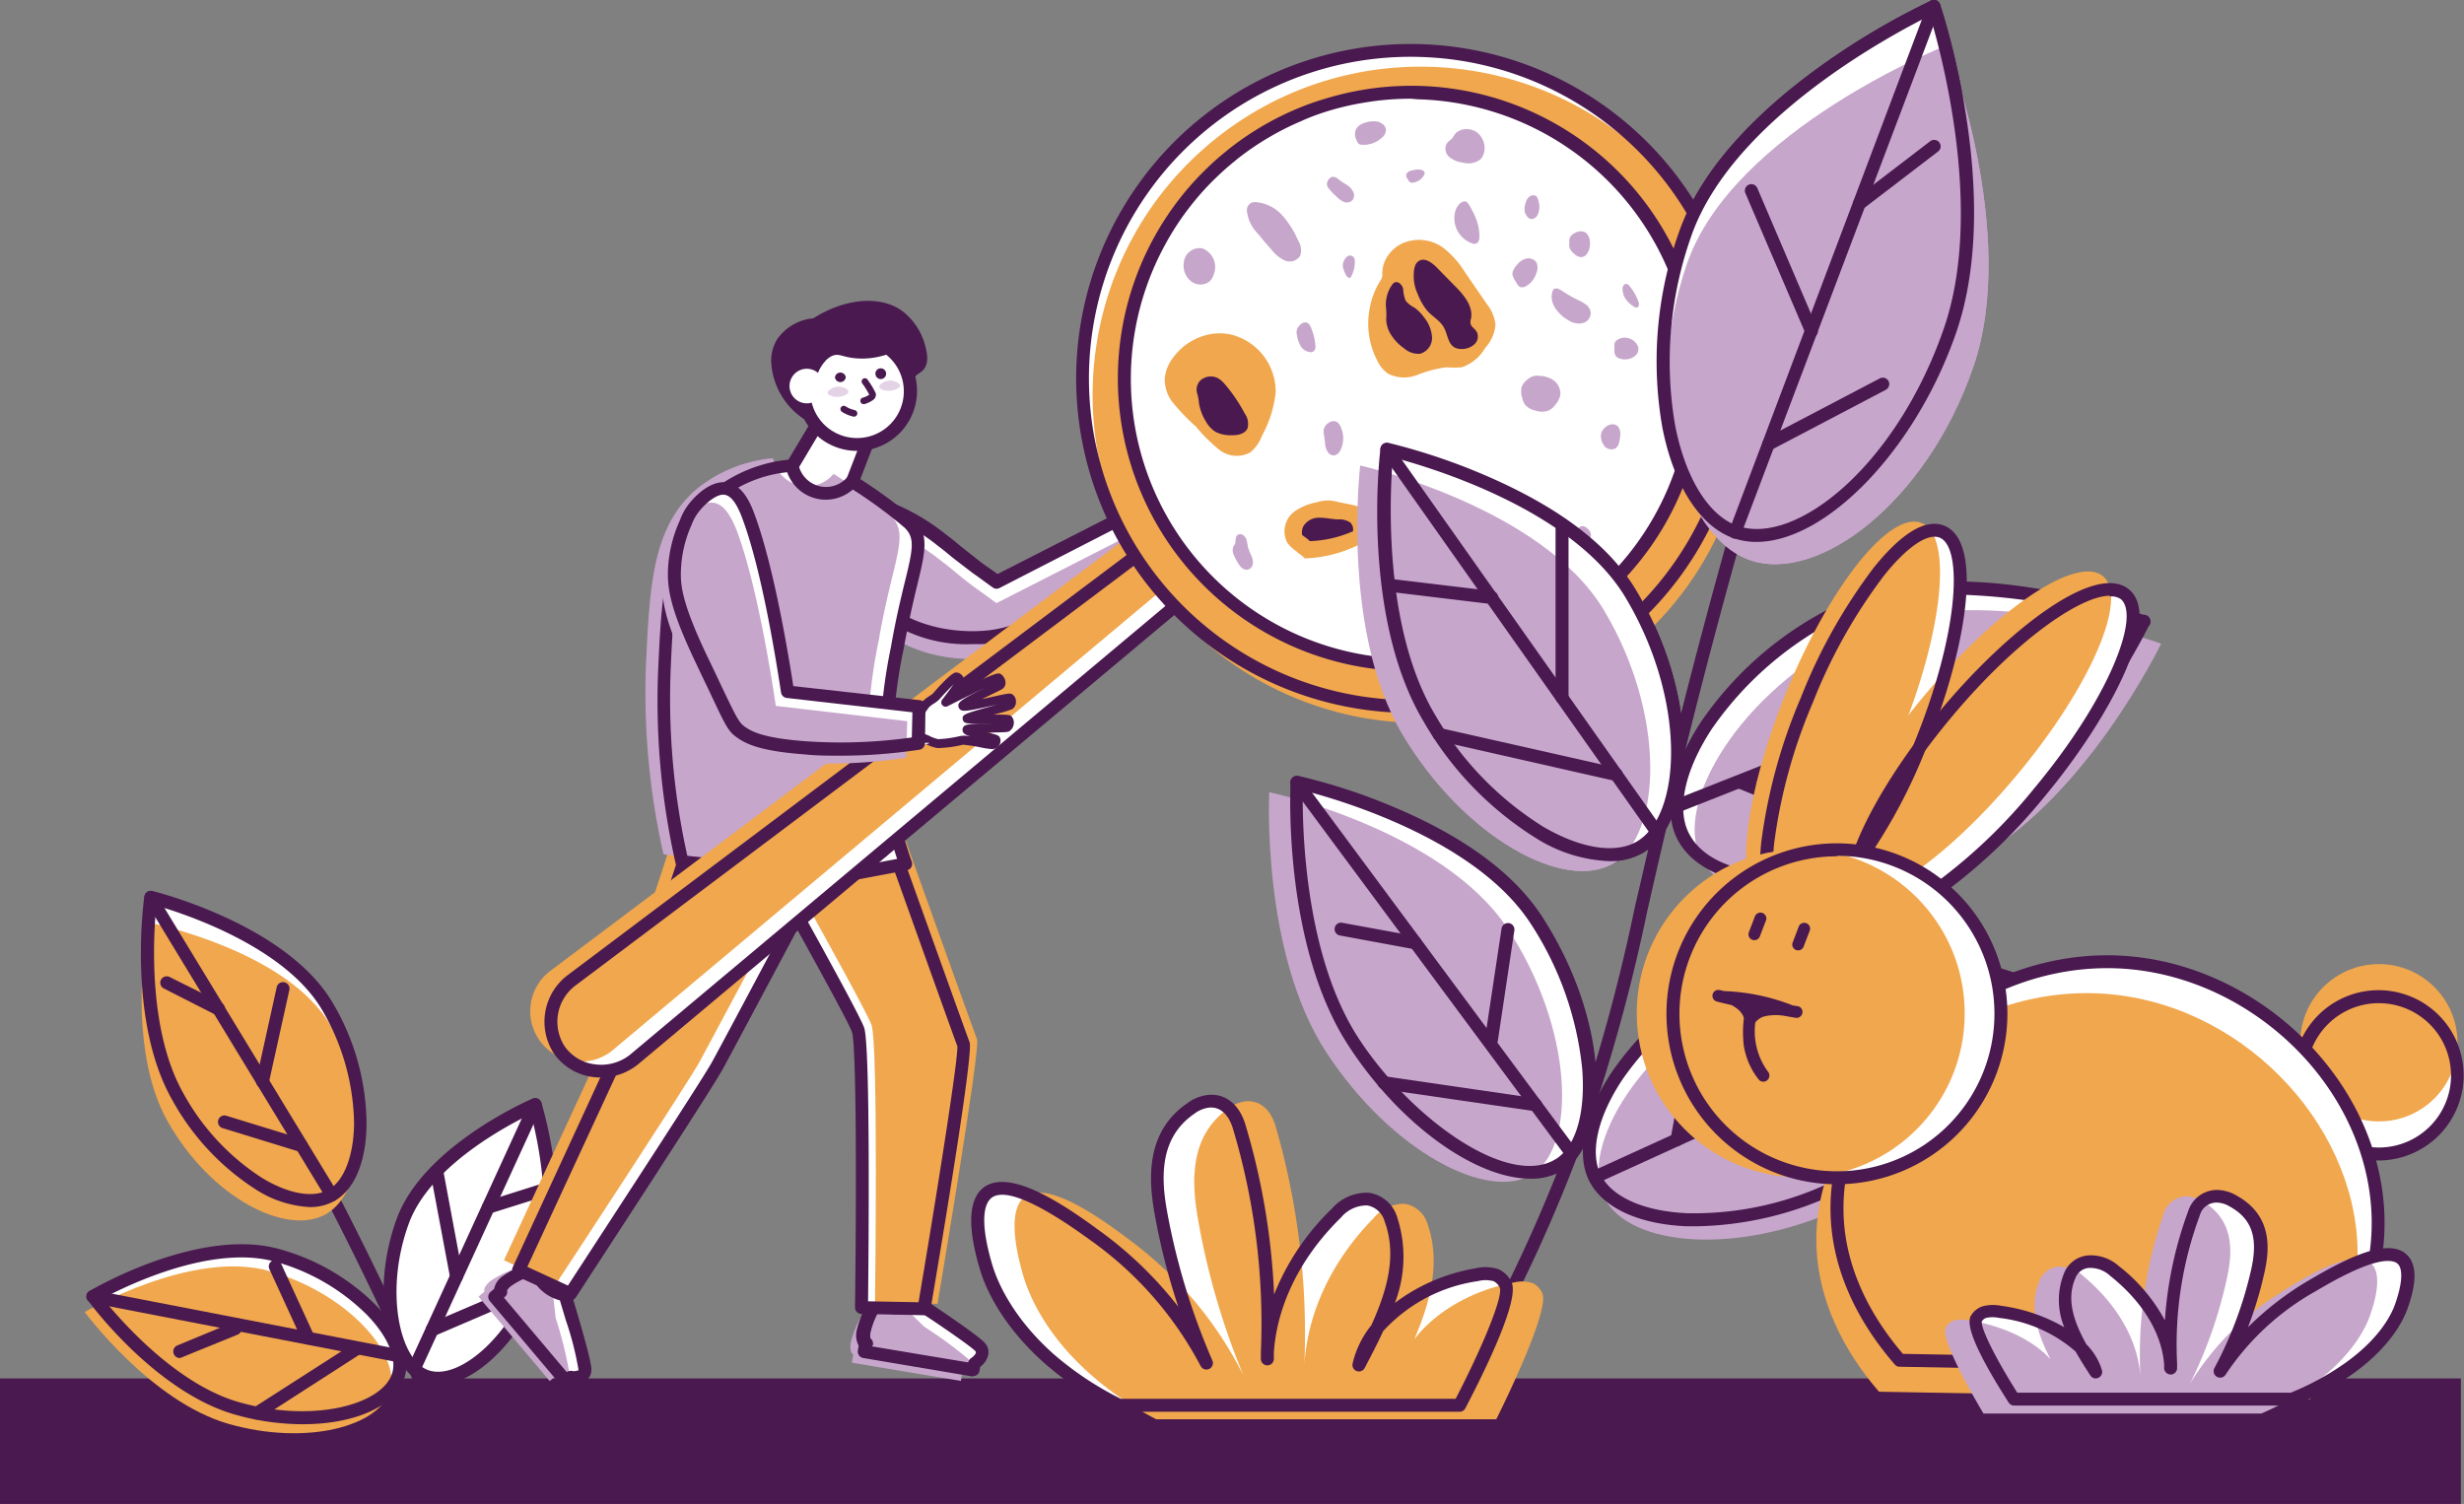 <svg xmlns="http://www.w3.org/2000/svg" viewBox="0 0 285.04 173.98"><rect x="0" y="0" width="285.04" height="173.98" fill="#808080" stroke="none"/><defs><style>.cls-1{fill:#49194f;}.cls-2{fill:#fff;}.cls-3{fill:#f0a74d;}.cls-4{fill:#c7a6cc;}.cls-5{opacity:0.49;}</style></defs><g id="Layer_2" data-name="Layer 2"><g id="_1" data-name="1"><rect class="cls-1" y="159.46" width="284.68" height="14.52"/><path class="cls-1" d="M54.39,172a.76.76,0,0,1-.65-.36A105.88,105.88,0,0,1,48,160.17c-1-2.12-2-4.52-3.45-7.54-2.35-5-4.81-10-7.31-14.79a.75.75,0,1,1,1.33-.69c2.51,4.83,5,9.83,7.33,14.84,1.42,3,2.51,5.44,3.47,7.56A102.22,102.22,0,0,0,55,170.83a.74.74,0,0,1-.64,1.13Z"/><path class="cls-2" d="M20.59,126.9c5.13,9,13.59,13.77,17.79,11.37s4.77-12.67-.37-21.66S17.44,103.8,17.44,103.8,15.46,117.91,20.59,126.9Z"/><path class="cls-2" d="M27.41,162.92c9,2.57,17.49.3,18.69-3.9s-4.93-11.2-13.93-13.78S10.76,150,10.76,150,18.4,160.35,27.41,162.92Z"/><path class="cls-2" d="M62.45,147.39c-3,8.15-9.38,13.26-13.18,11.85s-5.68-9.84-2.66-18S61.9,127.82,61.9,127.82,65.47,139.24,62.45,147.39Z"/><path class="cls-3" d="M19.43,129.79c5,8.82,13.76,13.25,18.29,10.66s5.58-12.93.55-21.75-21.17-12-21.17-12S14.4,121,19.43,129.79Z"/><path class="cls-3" d="M26.44,164.72c9,2.57,17.5.3,18.7-3.9s-4.93-11.2-13.94-13.77-21.4,4.73-21.4,4.73S17.44,162.15,26.44,164.72Z"/><path class="cls-1" d="M35.85,139.64a12.73,12.73,0,0,1-6.41-2.14,28.72,28.72,0,0,1-9.5-10.23c-5.2-9.11-3.33-23-3.24-23.57a.75.75,0,0,1,.92-.63c.64.16,15.82,4,21,13.17a27.76,27.76,0,0,1,3.78,13.68c0,4.4-1.37,7.68-3.69,9A5.72,5.72,0,0,1,35.85,139.64ZM18.08,104.76c-.31,3.15-1.07,14.35,3.16,21.77h0a27.17,27.17,0,0,0,9,9.69c3.08,1.9,6,2.42,7.78,1.4s2.91-3.92,2.94-7.71A26.71,26.71,0,0,0,37.36,117C33.12,109.54,21.31,105.69,18.08,104.76Z"/><path class="cls-1" d="M35,164.76a28.81,28.81,0,0,1-7.83-1.12c-9.14-2.61-16.72-12.79-17-13.22a.79.79,0,0,1-.13-.6.76.76,0,0,1,.35-.49c.52-.31,12.79-7.44,22-4.81A25.21,25.21,0,0,1,43.5,151c2.78,2.88,4,5.88,3.33,8.23C45.83,162.71,41,164.76,35,164.76ZM11.9,150.2c1.85,2.32,8.38,9.9,15.72,12,8.75,2.5,16.73.23,17.76-3.39.52-1.79-.59-4.32-3-6.77A24.13,24.13,0,0,0,32,146C24.61,143.86,14.68,148.72,11.9,150.2Z"/><path class="cls-1" d="M50.66,160.23a4.86,4.86,0,0,1-1.65-.29c-4.57-1.69-6.08-10.91-3.1-19,3.1-8.35,15.18-13.63,15.7-13.85a.76.76,0,0,1,.61,0,.79.79,0,0,1,.4.46c.15.48,3.61,11.75.53,20.05h0C60.47,154.9,55,160.23,50.66,160.23Zm10.76-31.36c-2.71,1.31-11.66,6-14.11,12.63-2.84,7.68-1.15,15.78,2.22,17s9.3-3.51,12.22-11.4h0C64.19,140.55,62.15,131.61,61.42,128.87Z"/><path class="cls-1" d="M38.38,139a.75.75,0,0,1-.64-.36L16.8,104.19a.75.75,0,0,1,.25-1,.76.76,0,0,1,1,.25L39,137.88a.75.75,0,0,1-.25,1A.7.7,0,0,1,38.38,139Z"/><path class="cls-1" d="M34.87,133.24a.83.83,0,0,1-.22,0l-8.85-2.72a.75.75,0,1,1,.44-1.43l8.85,2.72a.75.75,0,0,1-.22,1.46Z"/><path class="cls-1" d="M30.37,125.84l-.16,0a.75.75,0,0,1-.57-.9L32,114.25a.75.75,0,1,1,1.46.33L31.1,125.25A.76.76,0,0,1,30.37,125.84Z"/><path class="cls-1" d="M25.29,117.48a.84.84,0,0,1-.34-.08l-6-3.05a.74.74,0,0,1-.33-1,.75.75,0,0,1,1-.33l6,3a.75.75,0,0,1-.34,1.42Z"/><path class="cls-1" d="M46.14,157.58l-.15,0-35.37-6.85a.75.75,0,1,1,.29-1.47l35.37,6.85a.75.75,0,0,1-.14,1.49Z"/><path class="cls-1" d="M47.91,159.11a.67.67,0,0,1-.31-.07.73.73,0,0,1-.37-1l14-30.54a.75.75,0,0,1,1-.37.75.75,0,0,1,.37,1l-14,30.53A.75.75,0,0,1,47.91,159.11Z"/><path class="cls-1" d="M29.7,164.22a.76.76,0,0,1-.64-.35.75.75,0,0,1,.23-1L41,155.36a.74.74,0,0,1,1,.22.76.76,0,0,1-.22,1L30.1,164.1A.77.77,0,0,1,29.7,164.22Z"/><path class="cls-1" d="M35.65,155.55a.75.75,0,0,1-.68-.44l-3.83-8.35a.75.75,0,0,1,1.36-.62l3.83,8.34a.76.76,0,0,1-.37,1A.87.87,0,0,1,35.65,155.55Z"/><path class="cls-1" d="M20.8,157.1a.75.75,0,0,1-.69-.45.76.76,0,0,1,.39-1L26.9,153a.75.75,0,0,1,1,.39.76.76,0,0,1-.4,1L21.09,157A.75.75,0,0,1,20.8,157.1Z"/><path class="cls-1" d="M50,154.56a.74.74,0,0,1-.68-.45.75.75,0,0,1,.39-1L61.65,148a.75.75,0,0,1,1,.39.74.74,0,0,1-.39,1l-12,5.16A.8.8,0,0,1,50,154.56Z"/><path class="cls-1" d="M52.81,148.42a.75.75,0,0,1-.74-.61L49.78,135.6a.77.77,0,0,1,.6-.88.76.76,0,0,1,.88.6l2.28,12.22a.75.75,0,0,1-.6.87Z"/><path class="cls-1" d="M56.47,140.42a.75.75,0,0,1-.22-1.46L63,136.83a.75.75,0,0,1,.94.49.76.76,0,0,1-.49.94l-6.78,2.13A.91.91,0,0,1,56.47,140.42Z"/><path class="cls-1" d="M170.48,158.31a.77.77,0,0,1-.36-.09.76.76,0,0,1-.29-1A176.14,176.14,0,0,0,183,127.86,206.37,206.37,0,0,0,189.11,105c1-4.25,2.07-9.07,3.54-15.14,2.45-10.07,5.1-20.12,7.87-29.9a.75.75,0,1,1,1.44.41c-2.77,9.76-5.41,19.8-7.85,29.84-1.48,6.07-2.57,10.88-3.54,15.13a207,207,0,0,1-6.15,23,178.68,178.68,0,0,1-13.28,29.58A.77.77,0,0,1,170.48,158.31Z"/><path class="cls-2" d="M225.57,38.27C220.11,54,208.12,64.09,200.76,61.54s-11.3-18.65-5.84-34.41S223.72.75,223.72.75,231,22.5,225.57,38.27Z"/><path class="cls-2" d="M225.44,97.32c-13.5,6.75-27.62,5.67-30.76-.63s4.48-19.21,18-25.95S248,71.89,248,71.89,238.94,90.58,225.44,97.32Z"/><path class="cls-2" d="M212.94,137c-12.54,6.14-25.59,5-28.45-.81s4.29-17.74,16.83-23.88S234,113.62,234,113.62,225.48,130.85,212.94,137Z"/><path class="cls-2" d="M165.34,83.11c7.2,12,18.78,18.22,24.39,14.86s6.07-17.27-1.12-29.28S160.42,52,160.42,52,158.14,71.09,165.34,83.11Z"/><path class="cls-2" d="M156.57,120.56c7.53,11.54,18.84,17.4,23.92,14.09s4.65-16.78-2.88-28.32S150,90.49,150,90.49,149,109,156.57,120.56Z"/><path class="cls-4" d="M228.26,42.49C222.91,58,210.4,67.55,202.45,64.8S189.79,46,195.15,30.51s30-25.25,30-25.25S233.62,27,228.26,42.49Z"/><path class="cls-4" d="M227.5,99.89c-13.5,6.74-27.61,5.66-30.76-.64s4.49-19.2,18-25.94S250,74.46,250,74.46,241,93.15,227.5,99.89Z"/><path class="cls-4" d="M214,139.28c-12.54,6.14-25.6,5.05-28.46-.81s4.29-17.73,16.83-23.87S235,115.92,235,115.92,226.55,133.14,214,139.28Z"/><path class="cls-4" d="M162.27,85c7.2,12,18.78,18.22,24.39,14.86s6.08-17.27-1.12-29.28-28.19-16.73-28.19-16.73S155.08,73,162.27,85Z"/><path class="cls-4" d="M153.41,121.71c7.54,11.54,18.84,17.4,23.92,14.09S182,119,174.45,107.48s-27.62-15.84-27.62-15.84S145.88,110.17,153.41,121.71Z"/><path class="cls-1" d="M203.2,62.69a8,8,0,0,1-2.68-.44c-3.85-1.33-6.92-6.12-8.22-12.82a44.4,44.4,0,0,1,1.92-22.55c2.88-8.33,10.68-15.18,16.71-19.46A84,84,0,0,1,223.41.07a.74.74,0,0,1,.6,0,.77.77,0,0,1,.42.45c.3.9,7.33,22.18,1.85,38h0C221.54,52.18,211.19,62.69,203.2,62.69ZM223.26,1.8c-4,2-22.89,11.89-27.63,25.57a43.52,43.52,0,0,0-1.86,21.78c1.19,6.16,3.9,10.53,7.24,11.69,6.72,2.33,18.35-6.94,23.85-22.82C229.59,24.38,224.49,5.87,223.26,1.8Zm2.31,36.47h0Z"/><path class="cls-1" d="M207.23,102.62c-6.3,0-11.37-1.89-13.22-5.6-1.66-3.32-.62-8.38,2.79-13.55a40.31,40.31,0,0,1,15.53-13.4c5.74-2.86,13.53-3.55,23.16-2a77.78,77.78,0,0,1,12.73,3.14.73.73,0,0,1,.44.42.76.76,0,0,1,0,.61c-.38.77-9.3,19-22.87,25.78h0A42.84,42.84,0,0,1,207.23,102.62Zm18.94-33.84A29.66,29.66,0,0,0,213,71.41a39.42,39.42,0,0,0-14.95,12.88c-3.11,4.72-4.12,9.23-2.7,12.06,3.41,6.84,18.79,5.78,29.75.3,11.58-5.78,20-20.78,21.8-24.32A72.31,72.31,0,0,0,226.17,68.78Zm-.73,28.54Z"/><path class="cls-1" d="M196.37,141.86c-.45,0-.88,0-1.32,0-5.61-.26-9.71-2.2-11.24-5.32s-.51-7.8,2.69-12.58A37.3,37.3,0,0,1,201,111.63c5.34-2.62,12.57-3.19,21.47-1.71a70,70,0,0,1,11.76,3,.75.75,0,0,1,.42,1c-.36.71-8.75,17.53-21.37,23.71A39.26,39.26,0,0,1,196.37,141.86Zm17.12-31.22A27.09,27.09,0,0,0,201.64,113a36.2,36.2,0,0,0-13.89,11.79c-2.9,4.32-3.87,8.47-2.59,11.08s5,4.25,10,4.48a36.87,36.87,0,0,0,17.49-4h0c10.68-5.23,18.49-18.91,20.29-22.28A67.05,67.05,0,0,0,213.49,110.64Z"/><path class="cls-1" d="M186.13,99.62A17.12,17.12,0,0,1,177.75,97,38.53,38.53,0,0,1,164.7,83.49h0c-7.25-12.09-5.12-30.82-5-31.62a.77.77,0,0,1,.31-.52.8.8,0,0,1,.6-.12,71.24,71.24,0,0,1,11.53,3.9c8.31,3.62,14.07,8,17.14,13.17,7.65,12.78,6.75,26.79.86,30.31A7.62,7.62,0,0,1,186.13,99.62Zm-25-46.72c-.33,3.81-1.23,19.59,4.9,29.82h0a37.1,37.1,0,0,0,12.53,12.94c4.31,2.52,8.36,3.15,10.83,1.67,5.18-3.11,5.73-16.4-1.38-28.26C181.82,58.81,165,53.92,161.08,52.9Z"/><path class="cls-1" d="M177,136.35c-6.22,0-15-6.14-21-15.38h0c-7.58-11.61-6.74-29.75-6.7-30.52a.75.75,0,0,1,.9-.69,67.63,67.63,0,0,1,11.12,3.64c8.06,3.4,13.77,7.61,17,12.52,8,12.28,8,25.86,2.67,29.36A7.07,7.07,0,0,1,177,136.35ZM150.71,91.43c-.07,3.83.11,19,6.48,28.72h0c6.1,9.34,17.43,17.44,22.89,13.87,2.24-1.47,3.35-5.35,2.95-10.39A37.59,37.59,0,0,0,177,106.74C170.59,97,154.63,92.42,150.71,91.43Z"/><path class="cls-1" d="M200.76,62.29a.58.58,0,0,1-.26,0,.74.74,0,0,1-.44-1L223,.48a.75.75,0,0,1,1.41.53l-23,60.8A.74.74,0,0,1,200.76,62.29Z"/><path class="cls-1" d="M204.61,52.1a.74.74,0,0,1-.66-.41.76.76,0,0,1,.31-1l13.21-6.92a.75.75,0,0,1,1,.32.75.75,0,0,1-.31,1L205,52A.73.73,0,0,1,204.61,52.1Z"/><path class="cls-1" d="M209.54,39a.75.75,0,0,1-.69-.45l-6.94-16.2a.75.75,0,0,1,1.38-.59L210.23,38a.75.75,0,0,1-.39,1A.8.8,0,0,1,209.54,39Z"/><path class="cls-1" d="M215.11,24.3a.77.77,0,0,1-.6-.3.75.75,0,0,1,.14-1.05l8.61-6.59a.75.75,0,1,1,.91,1.19l-8.61,6.59A.69.69,0,0,1,215.11,24.3Z"/><path class="cls-1" d="M194,94a.74.74,0,0,1-.7-.48.75.75,0,0,1,.42-1l54-21.33a.74.74,0,0,1,1,.42.75.75,0,0,1-.42,1l-54,21.33A.66.66,0,0,1,194,94Z"/><path class="cls-1" d="M191.63,96.93a.75.75,0,0,1-.62-.32L159.8,52.39a.76.76,0,0,1,.18-1,.75.75,0,0,1,1.05.18l31.21,44.22a.75.75,0,0,1-.18,1A.78.78,0,0,1,191.63,96.93Z"/><path class="cls-1" d="M181.8,134.17a.74.74,0,0,1-.6-.31L149.38,90.94a.76.76,0,0,1,.16-1,.75.75,0,0,1,1.05.15L182.4,133a.74.74,0,0,1-.16,1.05A.73.73,0,0,1,181.8,134.17Z"/><path class="cls-1" d="M184.49,136.93a.75.75,0,0,1-.31-1.43l49.47-22.56a.76.76,0,0,1,1,.37.75.75,0,0,1-.38,1L184.8,136.86A.7.7,0,0,1,184.49,136.93Z"/><path class="cls-1" d="M194,132.6h-.14a.74.74,0,0,1-.6-.87l3.1-17.13a.75.75,0,1,1,1.47.26L194.71,132A.74.74,0,0,1,194,132.6Z"/><path class="cls-1" d="M221,132h-.16l-16.35-3.48a.75.75,0,1,1,.31-1.46l16.35,3.47A.75.75,0,0,1,221,132Z"/><path class="cls-1" d="M216.21,122.46a.65.65,0,0,1-.27,0,.74.74,0,0,1-.42-1l3-7.54a.75.75,0,0,1,1-.42.74.74,0,0,1,.42,1l-3,7.54A.76.76,0,0,1,216.21,122.46Z"/><path class="cls-1" d="M222,99.62a.69.69,0,0,1-.28-.05L201,91.18a.74.74,0,1,1,.56-1.38l20.74,8.38a.75.75,0,0,1-.28,1.44Z"/><path class="cls-1" d="M210,87.65l-.18,0a.75.75,0,0,1-.54-.91l3.59-14.36a.75.75,0,0,1,1.45.37l-3.59,14.35A.75.75,0,0,1,210,87.65Z"/><path class="cls-1" d="M234,85.72l-.16,0-10.93-2.41a.75.75,0,1,1,.32-1.46l10.93,2.41a.75.75,0,0,1-.16,1.48Z"/><path class="cls-1" d="M187,90.34a.5.5,0,0,1-.17,0L166.36,85.7a.75.75,0,1,1,.33-1.46l20.45,4.62a.76.76,0,0,1,.57.9A.75.75,0,0,1,187,90.34Z"/><path class="cls-1" d="M180.7,81.45a.75.75,0,0,1-.75-.74v-20a.75.75,0,0,1,1.5,0v20A.74.74,0,0,1,180.7,81.45Z"/><path class="cls-1" d="M172.52,69.87h-.09L161.07,68.5a.75.75,0,0,1,.18-1.49l11.36,1.36a.75.75,0,0,1-.09,1.5Z"/><path class="cls-1" d="M177.63,128.54h-.11L160,126a.75.75,0,0,1,.21-1.49l17.55,2.56a.75.75,0,0,1-.1,1.49Z"/><path class="cls-1" d="M172.52,121.05h-.11a.76.76,0,0,1-.63-.86l1.93-12.82a.75.75,0,0,1,1.48.22l-1.92,12.83A.75.75,0,0,1,172.52,121.05Z"/><path class="cls-1" d="M163.75,109.81h-.14L155,108.22a.75.75,0,0,1-.6-.87.74.74,0,0,1,.87-.6l8.58,1.57a.75.75,0,0,1,.6.88A.74.74,0,0,1,163.75,109.81Z"/><path class="cls-2" d="M66.17,152.49h0c-.43-1.49-.8-2.67-.8-2.67a5,5,0,0,1-2.57-1.46,3.09,3.09,0,0,1-.66-1.73,11.46,11.46,0,0,0-3.58,1.64c-.68.61-.7,1-.62,1.17h0l-.7.59,8.24,9.76.54-.45s1.68.28,1.66-.89A46.14,46.14,0,0,0,66.17,152.49Z"/><path class="cls-4" d="M64.28,152.46h0c-.1-.91-.21-1.82-.31-2.72l-3.72-3.14h0a11.22,11.22,0,0,0-3.58,1.64c-.68.61-.7,1-.62,1.17h0l-.7.59,8.24,9.76.53-.45s1.68.28,1.67-.9A46.61,46.61,0,0,0,64.28,152.46Z"/><path class="cls-1" d="M65.47,160.53h-.06a.77.77,0,0,1-.51-.26l-8.24-9.76a.75.75,0,0,1,.09-1.06l.41-.35a2.39,2.39,0,0,1,.89-1.4,11.61,11.61,0,0,1,3.89-1.8.74.74,0,0,1,.94.77h0a2.48,2.48,0,0,0,.53,1.26,4.19,4.19,0,0,0,2.12,1.15.75.75,0,0,1,.55.51s.36,1.18.8,2.68h0c1.52,5.2,1.53,5.91,1.53,6.15a1.5,1.5,0,0,1-.53,1.22,2.4,2.4,0,0,1-1.64.46l-.3.24A.7.7,0,0,1,65.47,160.53Zm-7.18-10.42,7.27,8.62a.77.77,0,0,1,.57-.14,1.31,1.31,0,0,0,.79-.08h0a.12.12,0,0,0,0-.07,36.42,36.42,0,0,0-1.47-5.73h0l-.68-2.28a5.08,5.08,0,0,1-2.6-1.64,5,5,0,0,1-.61-1.2,8.29,8.29,0,0,0-2.51,1.24,2,2,0,0,0-.39.44.75.75,0,0,1-.3.79Zm.34-1Z"/><path class="cls-2" d="M108.37,152.22h0c-1.3-.88-2.35-1.57-2.35-1.57a4.78,4.78,0,0,1-2.9.6,3,3,0,0,1-1.62-.93,12.18,12.18,0,0,0-1.65,3.75c-.12,1,.11,1.26.29,1.36h0l-.15,1,12.61,2.11.11-.73s1.46-.92.69-1.85A48.49,48.49,0,0,0,108.37,152.22Z"/><path class="cls-4" d="M106.92,153.48h0l-2-1.94-4.87.05h0a12.25,12.25,0,0,0-1.64,3.75c-.12.95.11,1.25.29,1.35h0l-.15.95,12.61,2.11.11-.73s1.46-.92.69-1.85A48.49,48.49,0,0,0,106.92,153.48Z"/><path class="cls-1" d="M112.59,159.23h-.12L99.86,157.1a.75.75,0,0,1-.62-.85l.09-.58a2.56,2.56,0,0,1-.24-1.7,12.42,12.42,0,0,1,1.77-4.06.75.75,0,0,1,.61-.35.8.8,0,0,1,.62.32,2.63,2.63,0,0,0,1.22.64,4,4,0,0,0,2.34-.54.78.78,0,0,1,.78,0l2.35,1.58h0c4.54,3.08,5,3.64,5.17,3.82a1.59,1.59,0,0,1,.38,1.3,2.44,2.44,0,0,1-.94,1.45l-.07.42a.74.74,0,0,1-.74.64Zm-11.75-3.48L112,157.61a.77.77,0,0,1,.33-.49c.25-.16.54-.46.56-.63,0,0,0,0,0-.1s-.8-.8-4.86-3.55h0l-2-1.32a4.84,4.84,0,0,1-3,.46,4.63,4.63,0,0,1-1.23-.52,9.15,9.15,0,0,0-1.1,2.72,1.83,1.83,0,0,0,0,.66.74.74,0,0,1,.28.77Zm-.36-1Z"/><path class="cls-2" d="M82.13,88s16.33,28.86,17.13,31.16.4,32.13.4,32.13l7.23.13s5-29.53,4.58-30.58S99.8,88.3,99.8,88.3Z"/><path class="cls-3" d="M83.69,87.41s16.33,28.86,17.13,31.17.4,32.12.4,32.12l7.23.13s5-29.53,4.58-30.58-11.67-32.53-11.67-32.53Z"/><path class="cls-1" d="M106.89,152.15h0L99.64,152a.75.75,0,0,1-.73-.76c.15-11.48.2-30.28-.36-31.87-.64-1.84-12.54-23-17.07-31a.76.76,0,0,1,0-.76.77.77,0,0,1,.66-.36l17.67.31a.73.73,0,0,1,.69.49c3.89,10.89,11.33,31.69,11.66,32.51.42,1-2.23,17.41-4.53,31A.74.74,0,0,1,106.89,152.15Zm-6.47-1.61,5.84.11c1.85-10.93,4.59-28,4.49-29.62-.7-1.83-10-27.93-11.48-32l-15.84-.28c3.08,5.45,15.81,28,16.54,30.15S100.48,145.24,100.42,150.54Z"/><path class="cls-2" d="M128.36,62l1.69-.78a12.52,12.52,0,0,1,.28-1.74c.14-.42.65-1,.73-1.33a19,19,0,0,1,1.2-3c.23-.13.64.14.68.39s-.6,2.78-.6,2.78,4.18-5.07,4.46-5,.71.4.5.73-3.17,3.55-3,3.88,4.35-3,4.63-3a.61.61,0,0,1,.33.79c-.16.22-4,3.16-3.92,3.38s4.14-2,4.44-1.79a.67.67,0,0,1,.19.88c-.16.22-4.12,1.81-4.13,2.13s3.38-.45,3.53-.34a.53.53,0,0,1-.16.75c-.31.15-3.13.69-3.41.93a12.79,12.79,0,0,1-2.39,1.46c-.6.19-1.72,0-1.91.19l-2.12,1.83Z"/><path class="cls-1" d="M129.4,65.46h-.1a.39.39,0,0,1-.26-.24l-1-3.14a.36.36,0,0,1,.19-.45l1.5-.7a11.61,11.61,0,0,1,.27-1.6,4.07,4.07,0,0,1,.46-.83,2.87,2.87,0,0,0,.27-.48s1-2.95,1.38-3.2a.73.73,0,0,1,.69,0,1,1,0,0,1,.54.65,4.76,4.76,0,0,1-.23,1.36c3.33-4,3.54-3.95,3.78-3.92a1.12,1.12,0,0,1,.8.61.68.68,0,0,1,0,.69c-.07.11-.28.36-.72.87s-1,1.22-1.56,1.86c.52-.36,1.13-.8,1.58-1.13,1.72-1.26,1.87-1.33,2.1-1.3a1,1,0,0,1,.57,1.37A9.55,9.55,0,0,1,138.25,57c-.31.26-.74.6-1.14.94a.31.31,0,0,1,.1-.05c2.13-1,2.5-1.13,2.78-1a1,1,0,0,1,.44.63,1.07,1.07,0,0,1-.13.8c-.11.15-.32.26-1.7.89-.37.17-.85.38-1.28.59l.76-.12c1.21-.21,1.35-.22,1.52-.1a.7.7,0,0,1,.25.66.84.84,0,0,1-.46.73,8.79,8.79,0,0,1-1.37.37,14.3,14.3,0,0,0-2,.53,12.76,12.76,0,0,1-2.5,1.52,5,5,0,0,1-1.24.12,3,3,0,0,0-.59,0c-.13.13-2.07,1.79-2.07,1.79A.36.36,0,0,1,129.4,65.46Zm-.58-3.3.76,2.28c.58-.49,1.55-1.34,1.69-1.46s.53-.18,1-.18a4.45,4.45,0,0,0,1-.09,11.79,11.79,0,0,0,2.26-1.39,7.86,7.86,0,0,1,2.28-.67c.49-.12,1.1-.26,1.21-.31s0,0,0,0l-.88.14c-1.91.33-2.32.35-2.57.14a.52.52,0,0,1-.14-.33c0-.36.24-.53,2.8-1.69.58-.27,1.3-.6,1.44-.69,0,0,0-.08,0-.17a.19.19,0,0,0,0-.07c-.38.11-1.43.6-2.15.94-1.8.84-2,.93-2.28.83a.37.37,0,0,1-.22-.22c-.14-.34-.16-.4,2.76-2.76.53-.43,1.12-.91,1.21-1a.75.75,0,0,1-.07-.12c-.31.18-1,.69-1.57,1.1-2.24,1.65-2.73,1.94-3.07,1.87a.45.45,0,0,1-.28-.2c-.21-.36-.07-.71,2.32-3.49.3-.35.61-.71.66-.78a.52.52,0,0,0-.13-.12c-.57.51-2.75,3.07-4.22,4.86a.38.38,0,0,1-.46.1.38.38,0,0,1-.2-.43c.29-1.14.59-2.45.6-2.66l-.11-.06c-.26.5-.93,2.37-1,2.72a3,3,0,0,1-.36.67,3.67,3.67,0,0,0-.38.67,11.4,11.4,0,0,0-.25,1.65.38.38,0,0,1-.22.3Z"/><path class="cls-2" d="M96.09,59.17a16.4,16.4,0,0,0,4.45,9.88c5.33,5.46,12.72,4.74,13.89,4.61,3.53-.4,6.17-2,11.45-5.06a67.19,67.19,0,0,0,6.28-4.19l-2.33-4.51-14.5,7.39c-.54-.37-1.35-.94-2.33-1.67-2.27-1.68-2.61-2.12-4.07-3.21a23.84,23.84,0,0,0-6.25-3.63,18.54,18.54,0,0,0-3.84-1Z"/><path class="cls-4" d="M96.05,61.65a16.37,16.37,0,0,0,4.44,9.88c5.34,5.46,12.72,4.74,13.89,4.61,3.54-.4,6.18-2,11.45-5.06a66.25,66.25,0,0,0,6.29-4.19l-2.34-4.51-14.5,7.39c-.53-.37-1.35-1-2.32-1.67-2.27-1.68-2.61-2.12-4.07-3.21a24.18,24.18,0,0,0-6.25-3.63,18.86,18.86,0,0,0-3.84-1Z"/><path class="cls-1" d="M112.49,74.51A16.45,16.45,0,0,1,95.35,59.24a.74.74,0,0,1,.41-.74l2.75-1.37a.74.74,0,0,1,.44-.07,19.57,19.57,0,0,1,4,1,25,25,0,0,1,6.43,3.73c.65.48,1.08.84,1.55,1.23s1.25,1,2.52,2c.76.57,1.43,1,1.94,1.39l14.09-7.18a.76.76,0,0,1,1,.32l2.34,4.51a.76.76,0,0,1-.21,1,69.58,69.58,0,0,1-6.36,4.24c-5.36,3.15-8.05,4.74-11.75,5.16A18.84,18.84,0,0,1,112.49,74.51Zm-15.6-14.9a15.56,15.56,0,0,0,4.18,8.92c4.81,4.92,11.37,4.6,13.27,4.39,3.38-.39,6-1.92,11.16-5a67.84,67.84,0,0,0,5.71-3.77L129.5,60.9,115.67,68a.74.74,0,0,1-.77,0c-.54-.37-1.36-1-2.34-1.68-1.3-1-2-1.52-2.59-2-.45-.38-.87-.72-1.49-1.19a23.33,23.33,0,0,0-6.06-3.53A18.35,18.35,0,0,0,99,58.57Z"/><polygon class="cls-2" points="95.71 47.1 89.63 57.28 97.15 59.48 100.36 51.17 95.71 47.1"/><path class="cls-1" d="M97.15,60.23l-.21,0L89.42,58a.78.78,0,0,1-.49-.45.77.77,0,0,1,.06-.66l6.07-10.17a.76.76,0,0,1,.53-.36.72.72,0,0,1,.61.18l4.65,4.07a.75.75,0,0,1,.21.83l-3.21,8.31A.75.75,0,0,1,97.15,60.23Zm-6.38-3.4,5.93,1.74,2.77-7.18-3.58-3.13Z"/><path class="cls-2" d="M82.08,90.78l-9.71,29.38L60,146.92l6,2.75s15.56-23.74,17-26.37S98.55,94.09,98.55,94.09Z"/><path class="cls-3" d="M79.89,90.68l-9.47,28.86L58.3,145.79l6,2.76S79.6,125.28,81,122.7,96.33,94.05,96.33,94.05Z"/><path class="cls-1" d="M66,150.42a.7.7,0,0,1-.31-.07l-6-2.75a.71.71,0,0,1-.38-.42.71.71,0,0,1,0-.57l12.33-26.72,9.7-29.34a.75.75,0,0,1,.86-.5l16.47,3.3a.77.77,0,0,1,.53.42.75.75,0,0,1,0,.67c-.14.27-14.16,26.62-15.58,29.22s-16.38,25.45-17,26.42A.74.74,0,0,1,66,150.42Zm-5-3.87,4.7,2.17C68,145.17,81,125.3,82.32,122.94S94.94,99.27,97.41,94.62l-14.83-3-9.5,28.75,0,.08Zm11.36-26.39Z"/><path class="cls-2" d="M91.61,53.9a16.19,16.19,0,0,0-9,3.63c-4.94,4.27-5.35,10.86-5.77,19.55a84.27,84.27,0,0,0,2,22.65l17.48,1.82,8.4-1.57a39.47,39.47,0,0,1-2.26-11.37A60.28,60.28,0,0,1,103.79,75c1.63-9.49,3.64-12.17,1.42-14.44a62.79,62.79,0,0,0-6.65-4.84,4.09,4.09,0,0,1-4.27,1.2A4,4,0,0,1,91.61,53.9Z"/><path class="cls-4" d="M89.52,53a16.34,16.34,0,0,0-9,3.63c-4.93,4.27-5.34,10.87-5.76,19.56a84.33,84.33,0,0,0,2,22.65l17.48,1.82,8.4-1.58a39.34,39.34,0,0,1-2.27-11.36,61,61,0,0,1,1.28-13.62c1.64-9.48,3.65-12.17,1.42-14.43a63.4,63.4,0,0,0-6.64-4.85,4,4,0,0,1-7-1.82Z"/><path class="cls-1" d="M96.37,102.3h-.08l-17.48-1.82a.74.74,0,0,1-.65-.58,85.36,85.36,0,0,1-2-22.85c.39-8.33.74-15.52,6-20.09a16.7,16.7,0,0,1,9.4-3.81.75.75,0,0,1,.81.59A3.25,3.25,0,0,0,98,55.22a.74.74,0,0,1,1-.13A60.36,60.36,0,0,1,105.74,60c1.79,1.82,1.31,3.8.35,7.76-.46,1.89-1,4.24-1.56,7.33a59.5,59.5,0,0,0-1.27,13.45,38.35,38.35,0,0,0,2.22,11.15.75.75,0,0,1-.06.62.73.73,0,0,1-.51.36l-8.4,1.58ZM79.51,99l16.83,1.76,7.44-1.4a40,40,0,0,1-2-10.75,61.35,61.35,0,0,1,1.29-13.78c.54-3.14,1.12-5.51,1.58-7.42,1-4,1.19-5.19,0-6.36a53.11,53.11,0,0,0-6-4.42,4.73,4.73,0,0,1-7.59-2,14.88,14.88,0,0,0-8,3.38C78.54,62,78,67.89,77.6,77.12A83.69,83.69,0,0,0,79.51,99Z"/><path class="cls-1" d="M105.5,44c.57-.85,1-.77,1.43-1.36.62-.91.22-2.18,0-3a7.47,7.47,0,0,0-2.5-3.62c-2.44-1.85-6.61-1.58-10.33.8a5.75,5.75,0,0,0-4.2,2.43,4.89,4.89,0,0,0-.69,2.55,8.44,8.44,0,0,0,6.37,7.81,9,9,0,0,0,4.7-.41,16.9,16.9,0,0,0,2.88-1.47A2,2,0,0,0,104,47c.27-.46.53-.92.76-1.39C105.25,44.63,105.42,44.12,105.5,44Z"/><path class="cls-2" d="M94.49,49.3a6.16,6.16,0,1,0,.62-8.69A6.16,6.16,0,0,0,94.49,49.3Z"/><path class="cls-1" d="M99.15,52.16a6.91,6.91,0,0,1-5.23-2.37h0a6.94,6.94,0,1,1,5.23,2.37Zm-4.09-3.35a5.41,5.41,0,1,0,.54-7.63,5.42,5.42,0,0,0-.54,7.63Z"/><path class="cls-1" d="M93.76,45.28c.63-.1.37-2,1.64-3.42a2.31,2.31,0,0,1,.89-.7c.73-.3,1.15.11,2.43.26a8.88,8.88,0,0,0,3.55-.31,2.18,2.18,0,0,0,.81-.39.87.87,0,0,0,.31-.8,1,1,0,0,0-.2-.39,3.4,3.4,0,0,0-1.69-1.16,7.53,7.53,0,0,0-2-.35,13.35,13.35,0,0,0-3.94.23,7.22,7.22,0,0,0-3.46,1.8,2.75,2.75,0,0,0-.82,1.28,3.54,3.54,0,0,0-.08.92,4.56,4.56,0,0,0,.32,2,.75.75,0,0,0,.46.43,6.88,6.88,0,0,0,.77.13C93.37,45,93.47,45.33,93.76,45.28Z"/><path class="cls-2" d="M91.34,44.82a2,2,0,1,0,1.79-2.15A2,2,0,0,0,91.34,44.82Z"/><path class="cls-1" d="M101.27,43.24a.62.62,0,1,0,.61-.63A.61.61,0,0,0,101.27,43.24Z"/><path class="cls-1" d="M96.59,43.65a.63.63,0,0,0,1.25,0,.63.63,0,0,0-1.25,0Z"/><path class="cls-1" d="M99.88,46.75a.38.38,0,0,1-.12-.73,2.79,2.79,0,0,0,.8-.36l0,0a10.46,10.46,0,0,0-.77-1.25.38.38,0,1,1,.6-.45,10,10,0,0,1,.85,1.39.81.81,0,0,1,.08.2.75.75,0,0,1-.35.74,3.41,3.41,0,0,1-1,.47Zm.74-1.08h0Z"/><path class="cls-1" d="M97.27,47.14a.39.39,0,0,1,.52-.15,3.86,3.86,0,0,0,.57.3,5.34,5.34,0,0,0,.53.16.38.38,0,1,1-.19.74,4.23,4.23,0,0,1-1.28-.53A.39.39,0,0,1,97.27,47.14Z"/><g class="cls-5"><path class="cls-4" d="M98.16,45.34c0-.34-.85-.79-1.62-.55-.36.12-.82.43-.81.68s.69.48,1.21.45S98.14,45.63,98.16,45.34Z"/></g><g class="cls-5"><path class="cls-4" d="M104.13,44.63c0-.34-.85-.79-1.62-.54-.36.11-.82.42-.81.68s.69.47,1.21.44S104.11,44.92,104.13,44.63Z"/></g><path class="cls-2" d="M73.38,122.52a5.84,5.84,0,1,1-7.25-9.13l67.78-50.94,4.45,5.61Z"/><path class="cls-3" d="M71.08,121.32a5.84,5.84,0,1,1-7.25-9.13l67.78-50.95,4.45,5.62Z"/><path class="cls-1" d="M69.51,124.65a7.42,7.42,0,0,1-.94-.06,6.51,6.51,0,0,1-4.47-2.68,6.75,6.75,0,0,1,1.58-9.11l67.78-50.95a.74.74,0,0,1,1,.14L139,67.6a.75.75,0,0,1-.11,1l-65,54.46h0A6.87,6.87,0,0,1,69.51,124.65Zm64.26-61.16L66.58,114a5.24,5.24,0,0,0-1.25,7.06,5,5,0,0,0,3.45,2.06A5.37,5.37,0,0,0,72.9,122l64.42-54Zm-60.39,59h0Z"/><circle class="cls-2" cx="163.19" cy="43.78" r="37.96" transform="translate(-1.27 5.03) rotate(-1.76)"/><circle class="cls-3" cx="164.35" cy="45.67" r="37.96" transform="translate(7.27 112.16) rotate(-38.47)"/><path class="cls-1" d="M163.23,82.47a38.69,38.69,0,1,1,24-8.38h0A38.5,38.5,0,0,1,163.23,82.47Zm-.12-75.9a37.21,37.21,0,1,0,23.21,66.35h0A37.21,37.21,0,0,0,167.43,6.81,39.09,39.09,0,0,0,163.11,6.57Zm23.68,66.94h0Z"/><path class="cls-2" d="M190.89,61.92a31.89,31.89,0,0,1-4.21,5.19,33,33,0,0,1-2.91,2.6l-.63.49c-.76.58-1.54,1.12-2.33,1.62a33.07,33.07,0,0,1-8.53,3.8q-1.35.39-2.73.66a33.51,33.51,0,0,1-3.6.5,32.49,32.49,0,0,1-6.16-.07,33.11,33.11,0,0,1-25.57-49A33.28,33.28,0,0,1,140.16,20c.67-.64,1.37-1.26,2.1-1.85l.34-.28a33.14,33.14,0,0,1,7.65-4.56c.88-.37,1.77-.7,2.66-1a33.12,33.12,0,0,1,38,49.62Z"/><path class="cls-1" d="M163.2,77.64a33.86,33.86,0,0,1-26.09-55.47,32.94,32.94,0,0,1,2.54-2.73c.67-.66,1.39-1.29,2.13-1.89l.27-.22.08-.07A33.84,33.84,0,0,1,150,12.6c.87-.37,1.79-.71,2.72-1a35.65,35.65,0,0,1,4.66-1.16,33.85,33.85,0,0,1,29.87,57.22,34.14,34.14,0,0,1-3,2.66l-.65.5c-.76.57-1.56,1.13-2.39,1.65a33.79,33.79,0,0,1-8.72,3.9c-.91.26-1.85.48-2.78.66a34.39,34.39,0,0,1-3.69.51C165.08,77.6,164.14,77.64,163.2,77.64Zm0-66.22a32.07,32.07,0,0,0-5.55.48A31.6,31.6,0,0,0,153.14,13c-.88.29-1.76.62-2.59,1a32.49,32.49,0,0,0-7.49,4.45l-.08.07-.24.2c-.72.58-1.4,1.19-2.05,1.82a30,30,0,0,0-2.42,2.61,31.79,31.79,0,0,0-3.4,5,32.37,32.37,0,0,0,25,47.88,32,32,0,0,0,6,.06,31,31,0,0,0,3.52-.49c.9-.17,1.79-.39,2.66-.64a32,32,0,0,0,8.34-3.72c.78-.49,1.55-1,2.28-1.58l.62-.48a32.47,32.47,0,0,0,2.84-2.53,32.07,32.07,0,0,0,4.11-5.08h0a32.37,32.37,0,0,0-26.14-50.08Z"/><path class="cls-3" d="M162.36,28.1a4.78,4.78,0,0,1,4.55.53,10.75,10.75,0,0,1,2.57,2.88L172,35.17a4.62,4.62,0,0,1,1,2.39,4.57,4.57,0,0,1-1.19,2.69,5,5,0,0,1-2.72,2.24,11.71,11.71,0,0,1-1.78,0,13.89,13.89,0,0,0-3.36.88,4.07,4.07,0,0,1-3.37-.14,3.83,3.83,0,0,1-1.27-1.54,9.25,9.25,0,0,1-.88-5.9,9,9,0,0,1,1-2.89c.22-.4.51-.69.48-1.15a3.63,3.63,0,0,1,.23-1.39A4.1,4.1,0,0,1,162.36,28.1Z"/><path class="cls-1" d="M161,33a1,1,0,0,1,.32-.32c.43-.2.88.27,1,.73a4.19,4.19,0,0,0,.29,1.38,3.08,3.08,0,0,0,1,.79,4.68,4.68,0,0,1,1.11,1.11,4.06,4.06,0,0,1,.94,2.32,1.91,1.91,0,0,1-1.36,1.91,2.46,2.46,0,0,1-1.84-.6,5.5,5.5,0,0,1-1.71-1.88,3.52,3.52,0,0,1-.39-1.45,9.46,9.46,0,0,0,0-1.19A4,4,0,0,1,161,33Z"/><path class="cls-1" d="M164.17,30.17c.68-.39,1.49.22,2.05.79l2.12,2.16c1,1,2.1,2.32,1.83,3.74a1.39,1.39,0,0,0-.06.57c.07.37.47.57.68.89a1.2,1.2,0,0,1-.19,1.47,2.1,2.1,0,0,1-1.44.58,1.76,1.76,0,0,1-.85-.15c-.81-.41-.84-1.54-1.28-2.34s-1.32-1.25-1.93-1.94A6.93,6.93,0,0,1,164,34a4.82,4.82,0,0,1-.46-2C163.54,31.34,163.58,30.51,164.17,30.17Z"/><path class="cls-3" d="M142.4,38.7a6.8,6.8,0,0,1,5.17,6.7,13.33,13.33,0,0,1-1.58,5,4.59,4.59,0,0,1-1.33,1.92,3.28,3.28,0,0,1-3.59-.27,18.76,18.76,0,0,1-2.72-2.7,23.67,23.67,0,0,1-2.81-2.95,4.42,4.42,0,0,1-.8-2.67,4.65,4.65,0,0,1,.89-2.25,6.9,6.9,0,0,1,4-2.74A6.23,6.23,0,0,1,142.4,38.7Z"/><path class="cls-1" d="M139.07,43.86a1.77,1.77,0,0,1,2,0,4,4,0,0,1,.67.64A18.57,18.57,0,0,1,144,47.85a2,2,0,0,1,.31,1.71c-.31.67-1.18.81-1.91.79a3.8,3.8,0,0,1-1.76-.38,3.25,3.25,0,0,1-1.11-1.16,6.08,6.08,0,0,1-.83-2.14,5.32,5.32,0,0,0-.18-1.07,1.51,1.51,0,0,1,.52-1.74Z"/><path class="cls-3" d="M158.8,62.1a14.71,14.71,0,0,1-2.28,1.23,15.33,15.33,0,0,1-5.58,1.27,1.36,1.36,0,0,0-.24-.24c-.2-.17-.42-.31-.63-.47L150,63.8a4,4,0,0,1-1.13-1.1,2.87,2.87,0,0,1,.89-3.54,6.75,6.75,0,0,1,2.58-1.06,4.67,4.67,0,0,1,1.38-.21,4.52,4.52,0,0,1,.82.13l1.62.33a5.37,5.37,0,0,1,1.31.4A3.1,3.1,0,0,1,158.8,62.1Z"/><path class="cls-1" d="M156.51,61.46a13.5,13.5,0,0,1-5,1.14,1,1,0,0,0-.21-.21c-.18-.15-.37-.28-.56-.42l-.11-.08a1.66,1.66,0,0,1,.14-1,2.09,2.09,0,0,1,1.83-1c.72,0,1.44.16,2.16.2a2.27,2.27,0,0,1,1.42.34A1.11,1.11,0,0,1,156.51,61.46Z"/><path class="cls-4" d="M154.58,48.77a1.23,1.23,0,0,1,.57.76A3.08,3.08,0,0,1,155,52.2a1,1,0,0,1-.6.48.83.83,0,0,1-.8-.39,2.2,2.2,0,0,1-.31-.88c0-.31-.07-.62-.11-.94s-.06-.39-.07-.59a1.2,1.2,0,0,1,.65-1A.92.92,0,0,1,154.58,48.77Z"/><path class="cls-4" d="M143.05,62a.55.55,0,0,1,.74-.11,1.1,1.1,0,0,1,.44.68c.07.26.09.54.16.81a8.53,8.53,0,0,0,.36.88,1.75,1.75,0,0,1,.18.92.82.82,0,0,1-.54.71.84.84,0,0,1-.68-.15,2,2,0,0,1-.46-.55,6.23,6.23,0,0,1-.49-.92,1.28,1.28,0,0,1-.1-1c.1-.22.26-.35.27-.61A1.48,1.48,0,0,1,143.05,62Z"/><path class="cls-4" d="M176.43,44.15a1.62,1.62,0,0,0-.42.68,2.42,2.42,0,0,0,.09,1.22,2.51,2.51,0,0,0,.28.72,2.09,2.09,0,0,0,1.22.72,2.33,2.33,0,0,0,1.56,0,2.2,2.2,0,0,0,.83-.75,2.6,2.6,0,0,0,.51-1,1.92,1.92,0,0,0-.89-1.82,2.93,2.93,0,0,0-1.47-.43,1.73,1.73,0,0,0-1,.11A2.94,2.94,0,0,0,176.43,44.15Z"/><path class="cls-4" d="M182.42,61.36a.77.77,0,0,1,.71-.5.94.94,0,0,1,.47.25,1.13,1.13,0,0,1,.45.79.88.88,0,0,1-.42.7.94.94,0,0,1-.54.15.91.91,0,0,1-.5-.17.58.58,0,0,1-.21-.23,1,1,0,0,1-.06-.34A1.31,1.31,0,0,1,182.42,61.36Z"/><path class="cls-4" d="M180.62,33.6a17.79,17.79,0,0,0,1.89,1.09,5.25,5.25,0,0,1,1,.57,1.34,1.34,0,0,1,.51,1,1.22,1.22,0,0,1-1,1.13,2.22,2.22,0,0,1-1.56-.32c-1.1-.62-2.29-1.93-1.88-3.3C179.72,33.17,180.25,33.35,180.62,33.6Z"/><path class="cls-4" d="M183.54,27a1.44,1.44,0,0,1,.37.82,2.17,2.17,0,0,1-.27,1.46.92.92,0,0,1-.7.47,1.3,1.3,0,0,1-.87-.43,1.39,1.39,0,0,1-.53-.77,3.38,3.38,0,0,1,0-.45c0-.11,0-.23,0-.34a.83.83,0,0,1,.21-.49,1.77,1.77,0,0,1,.71-.44,1.15,1.15,0,0,1,1,.1Z"/><path class="cls-4" d="M188.52,33.11a5.84,5.84,0,0,1,1,1.74.9.9,0,0,1,.08.42.34.34,0,0,1-.26.31.49.49,0,0,1-.37-.14,3.07,3.07,0,0,1-1.05-1.07,2.26,2.26,0,0,1-.21-.77.76.76,0,0,1,.13-.62.34.34,0,0,1,.41-.11A.78.78,0,0,1,188.52,33.11Z"/><path class="cls-4" d="M188.51,39.16a1.61,1.61,0,0,1,1,1,1.05,1.05,0,0,1,0,.43,1,1,0,0,1-.43.63,1.88,1.88,0,0,1-1.76.24.91.91,0,0,1-.41-.28,1.15,1.15,0,0,1-.15-.73c0-.2,0-.41,0-.61,0-.43.55-.68.91-.75A1.6,1.6,0,0,1,188.51,39.16Z"/><path class="cls-4" d="M144.24,24.39a1,1,0,0,1,.49-.92,1.15,1.15,0,0,1,.61-.08,4.63,4.63,0,0,1,3,1.53,10.78,10.78,0,0,1,1.83,2.9,2.09,2.09,0,0,1,.24,1.77,1.44,1.44,0,0,1-1.77.55,4.14,4.14,0,0,1-1.56-1.27c-.5-.56-1-1.13-1.46-1.72a5.08,5.08,0,0,1-1.13-1.68A6,6,0,0,1,144.24,24.39Z"/><path class="cls-4" d="M137.63,32.4a1.74,1.74,0,0,0,2.33.13,2,2,0,0,0,.43-.72,2.33,2.33,0,0,0-1.27-3.07,1.83,1.83,0,0,0-2.18,1.66A2.32,2.32,0,0,0,137.63,32.4Z"/><path class="cls-4" d="M150.67,37.38a.69.69,0,0,1,.4-.08.62.62,0,0,1,.4.25,1.91,1.91,0,0,1,.23.45,6.62,6.62,0,0,1,.47,2,.72.72,0,0,1-.17.61.59.59,0,0,1-.37.13,1.47,1.47,0,0,1-1.24-.83,4.24,4.24,0,0,1-.38-1.27,1.12,1.12,0,0,1,0-.41.72.72,0,0,1,.17-.39A1.41,1.41,0,0,1,150.67,37.38Z"/><path class="cls-4" d="M159.74,14.23a1,1,0,0,1,.59.72,1.24,1.24,0,0,1-.49,1,3,3,0,0,1-1.47.74,2.52,2.52,0,0,1-.82.05.55.55,0,0,1-.4-.13,1.36,1.36,0,0,1-.21-.35,1.57,1.57,0,0,1-.12-1.2,1.45,1.45,0,0,1,.91-.8,3,3,0,0,1,1.82-.15Z"/><path class="cls-4" d="M154.2,20.45c.31,0,.57.23.81.42s.58.38.86.57a1.8,1.8,0,0,1,.68.77.88.88,0,0,1-.15,1,.93.93,0,0,1-1,.12,2.76,2.76,0,0,1-.8-.6,6.76,6.76,0,0,1-.94-1,.74.74,0,0,1,0-.9A.68.68,0,0,1,154.2,20.45Z"/><path class="cls-4" d="M163.59,19.67a1.62,1.62,0,0,1,.9,0c.16.06.33.2.32.38a.5.5,0,0,1-.1.24,1.66,1.66,0,0,1-1.39.85.46.46,0,0,1-.38-.26,3.38,3.38,0,0,1-.24-.41c-.11-.29.08-.52.33-.66A1.82,1.82,0,0,1,163.59,19.67Z"/><path class="cls-4" d="M170.8,15.27a2.3,2.3,0,0,1,.88,2.36,1.75,1.75,0,0,1-.41.8,2.33,2.33,0,0,1-2.05.38,3,3,0,0,1-1.57-.65,1.27,1.27,0,0,1-.28-1.57c.19-.27.49-.41.68-.67a5.91,5.91,0,0,1,.35-.52,1.89,1.89,0,0,1,1.5-.45A2,2,0,0,1,170.8,15.27Z"/><path class="cls-4" d="M171.14,27.44c0,.32-.13.7-.44.75a.61.61,0,0,1-.3,0,3.08,3.08,0,0,1-2.11-3.49,2.08,2.08,0,0,1,.54-1.11c.26-.24.64-.44.93-.14a2.33,2.33,0,0,1,.36.56c.12.2.23.41.34.62a7.48,7.48,0,0,1,.5,1.32A5.19,5.19,0,0,1,171.14,27.44Z"/><path class="cls-4" d="M156.62,29.79a1,1,0,0,1,.11.46,3.51,3.51,0,0,1-.41,1.71c0,.06-.07.13-.13.16-.42.21-.8-1-.85-1.26a1.4,1.4,0,0,1,.59-1.25A.58.58,0,0,1,156.62,29.79Z"/><path class="cls-4" d="M177,22.7a.62.62,0,0,1,.78.06.91.91,0,0,1,.17.42,2.27,2.27,0,0,1-.1,1.74,1,1,0,0,1-.46.38c-.52.19-.83-.33-1-.76a2.1,2.1,0,0,1,.13-1.16A1.15,1.15,0,0,1,177,22.7Z"/><path class="cls-4" d="M176.31,30a1.16,1.16,0,0,1,1.42.34,1.49,1.49,0,0,1,0,1.24,2.59,2.59,0,0,1-1.26,1.56.81.81,0,0,1-.59.07c-.26-.1-.4-.39-.53-.62a3.16,3.16,0,0,1-.36-.71c-.13-.49.27-1,.57-1.33A2,2,0,0,1,176.31,30Z"/><path class="cls-4" d="M186.1,49.18a1,1,0,0,1,1,.08,1.33,1.33,0,0,1,.33,1.13,4.52,4.52,0,0,1-.12.75,1.16,1.16,0,0,1-.41.72.94.94,0,0,1-.49.12,1.17,1.17,0,0,1-.65-.21,1.87,1.87,0,0,1-.55-1.12,1.18,1.18,0,0,1,.28-1A1.41,1.41,0,0,1,186.1,49.18Z"/><path class="cls-2" d="M104.27,83l1.87,0a11.67,11.67,0,0,1,.94-1.48c.3-.33,1-.69,1.2-.93a18.5,18.5,0,0,1,2.29-2.24c.26,0,.52.38.46.62a28,28,0,0,1-1.66,2.32s5.86-3,6.1-2.84.5.65.16.87-4.32,2-4.27,2.37,5.21-1.06,5.45-.91a.61.61,0,0,1,0,.85c-.23.14-4.93,1.3-4.94,1.54s4.58-.14,4.79.13a.7.7,0,0,1-.18.89c-.24.14-4.5,0-4.64.3s3.28.93,3.37,1.09-.1.6-.45.62-3.14-.61-3.49-.5a12.2,12.2,0,0,1-2.78.38c-.63-.06-1.58-.67-1.82-.58l-2.68.83Z"/><path class="cls-1" d="M104,86.75a.47.47,0,0,1-.31-.12.5.5,0,0,1-.19-.43l.3-3.28a.51.51,0,0,1,.49-.46l1.58,0a9.87,9.87,0,0,1,.87-1.33,4.37,4.37,0,0,1,.77-.6,3.27,3.27,0,0,0,.42-.31s2-2.36,2.62-2.42a.86.86,0,0,1,.73.32,1.07,1.07,0,0,1,.27.92,2.77,2.77,0,0,1-.47.79c4.25-2.13,4.43-2,4.69-1.85a1.24,1.24,0,0,1,.55,1,.85.85,0,0,1-.38.73c-.11.07-.39.21-1,.51l-1.36.66,1-.22c2.1-.47,2.29-.49,2.54-.33a1,1,0,0,1,.41.85,1,1,0,0,1-.43.85,11.27,11.27,0,0,1-1.71.52l-.46.12c1.68,0,2,0,2.16.3a1.07,1.07,0,0,1,.17.85,1.14,1.14,0,0,1-.5.77c-.18.11-.39.12-2,.15h-.49c1.06.26,1.23.31,1.37.54a.88.88,0,0,1,0,.83,1,1,0,0,1-.82.55,9,9,0,0,1-1.43-.21,17.67,17.67,0,0,0-2-.3,13.25,13.25,0,0,1-2.93.39,4.26,4.26,0,0,1-1.22-.4l-.47-.18-2.61.8A.4.4,0,0,1,104,86.75Zm2.84-.86Zm7.91-.27h0Zm-10-2.17-.19,2.1,1.95-.61c.3-.1.62,0,1.1.24a4,4,0,0,0,.93.33,13.8,13.8,0,0,0,2.58-.37,3.08,3.08,0,0,1,1.17.06c-.61-.19-.8-.32-.9-.54a.64.64,0,0,1,0-.47c.19-.4.57-.46,3.36-.5.55,0,1.22,0,1.48,0v0c-.46,0-1.48,0-2.2,0-2.06.06-2.29,0-2.52-.18a.61.61,0,0,1-.15-.38c0-.48.12-.55,3.73-1.55l.3-.08-.63.14c-2.78.62-3.33.7-3.66.46a.59.59,0,0,1-.23-.38c-.06-.49.24-.77,3.2-2.21-1.18.55-2.88,1.39-4.46,2.19a.5.5,0,0,1-.62-.75c.48-.62,1-1.33,1.32-1.78-.57.56-1.45,1.5-1.63,1.72a3.64,3.64,0,0,1-.63.49,3.2,3.2,0,0,0-.59.45,11.2,11.2,0,0,0-.88,1.38.48.48,0,0,1-.42.26Z"/><path class="cls-2" d="M84,56.5c-1.69-.27-3.48,1.93-3.62,2.1a6.28,6.28,0,0,0-1,1.87A14.68,14.68,0,0,0,78,66c-.07,2,.3,4.38,3.23,10.52,2.37,4.93,3.55,7.4,4.39,8.12,5.23,4.46,27.42.83,20.57,1.34h0c0-1.4.07-2.81.1-4.22L91.11,80c-.6-4-2.22-14-4.44-20.07C86.21,58.66,85.41,56.73,84,56.5Z"/><path class="cls-4" d="M82.59,58.17c-1.69-.28-3.48,1.93-3.62,2.1a6.28,6.28,0,0,0-1,1.87,14.68,14.68,0,0,0-1.31,5.53c-.07,2,.3,4.38,3.23,10.51,3.06,6.39,3.38,7.37,4.39,8.13s2.49,1.51,7.42,1.87a58.42,58.42,0,0,0,13.15-.53c0-1.41.07-2.81.1-4.22l-15.2-1.77c-.6-4-2.22-14-4.44-20.07C84.82,60.32,84,58.4,82.59,58.17Z"/><path class="cls-1" d="M97.24,87.42c-1.4,0-2.78,0-4.16-.15-5.29-.39-6.85-1.25-7.89-2s-1.32-1.48-3.34-5.74c-.37-.76-.79-1.64-1.27-2.66-2.87-6-3.39-8.53-3.31-10.86a15.39,15.39,0,0,1,1.38-5.81,6.75,6.75,0,0,1,1.12-2c.37-.46,2.28-2.71,4.33-2.38h0c2,.31,2.88,2.83,3.27,3.9,2,5.52,3.6,14.45,4.4,19.65L106.4,81a.74.74,0,0,1,.66.76L107,86a.76.76,0,0,1-.64.73A60.75,60.75,0,0,1,97.24,87.42ZM83.68,57.22c-1,0-2.31,1.31-2.73,1.85A5.53,5.53,0,0,0,80,60.72,14.12,14.12,0,0,0,78.77,66c-.06,1.75.13,3.84,3.16,10.16.49,1,.91,1.9,1.27,2.67,1.91,4,2.24,4.7,2.88,5.18.94.7,2.45,1.39,7.11,1.74a58.43,58.43,0,0,0,12.29-.44l.07-2.91L91,80.74a.75.75,0,0,1-.65-.64c-.76-5-2.34-14.32-4.4-19.92-.28-.76-1-2.77-2.11-2.94h0Z"/><path class="cls-2" d="M222.08,86.37c-5,12.24-12,21-15.63,19.49S204,93.25,209,81s12-21,15.64-19.49S227.11,74.12,222.08,86.37Z"/><path class="cls-2" d="M235.91,91.71c-8.47,10.18-17.76,16.4-20.76,13.9s1.43-12.76,9.9-22.94,17.77-16.4,20.76-13.9S244.38,81.54,235.91,91.71Z"/><path class="cls-3" d="M219.74,85.4c-5,12.25-12,21-15.64,19.5S201.64,92.29,206.67,80s12-21,15.64-19.49S224.77,73.16,219.74,85.4Z"/><ellipse class="cls-3" cx="227.96" cy="85.09" rx="23.97" ry="7.06" transform="translate(16.72 205.86) rotate(-50.23)"/><path class="cls-1" d="M207.31,106.77a3,3,0,0,1-1.15-.22c-2.11-.87-2.94-4-2.41-9.16a63,63,0,0,1,4.57-16.67,63.16,63.16,0,0,1,8.46-15.08c3.22-4,6-5.69,8.15-4.82,4.7,1.92,2.4,14.74-2.15,25.83h0a63.36,63.36,0,0,1-8.46,15.08C211.65,105.06,209.25,106.77,207.31,106.77Zm16.47-44.68c-1.41,0-3.53,1.61-5.83,4.49a61.6,61.6,0,0,0-8.24,14.7,61.41,61.41,0,0,0-4.47,16.26c-.44,4.21.12,7.06,1.49,7.62s3.77-1.07,6.42-4.37a61.68,61.68,0,0,0,8.24-14.71c5.2-12.66,5.74-22.74,3-23.88A1.54,1.54,0,0,0,223.78,62.09Zm-1.7,24.28h0Z"/><path class="cls-1" d="M216.88,106.92a3.31,3.31,0,0,1-2.21-.73c-3.9-3.25,2.14-14.79,9.8-24s17.92-17.24,21.82-14-2.14,14.79-9.8,24h0A63.64,63.64,0,0,1,223.89,104C221,106,218.67,106.92,216.88,106.92Zm27.17-38c-3.38,0-10.87,5.11-18.42,14.19-8.76,10.52-12.3,20-10,21.89,1.13.95,3.91.11,7.43-2.25a61.88,61.88,0,0,0,12.27-11.56h0c8.76-10.52,12.3-20,10-21.89A2,2,0,0,0,244.05,69Z"/><circle class="cls-2" cx="275.19" cy="124.4" r="9.1"/><circle class="cls-3" cx="275.19" cy="120.63" r="9.1"/><path class="cls-1" d="M275.19,134.25A9.85,9.85,0,1,1,285,124.4,9.86,9.86,0,0,1,275.19,134.25Zm0-18.2a8.35,8.35,0,1,0,8.35,8.35A8.36,8.36,0,0,0,275.19,116.05Z"/><path class="cls-2" d="M275,139.31c.73,8.87-3.39,15.88-5.45,18.89l-49.83-.89c-2.42-2.78-7.4-9.35-7.24-18,.25-14.54,14.92-28.11,31.26-28.1S273.83,124.74,275,139.31Z"/><path class="cls-3" d="M272.65,143c.72,8.87-3.4,15.87-5.45,18.89L217.37,161c-2.42-2.78-7.4-9.35-7.25-18,.26-14.54,14.93-28.11,31.26-28.11S271.46,128.43,272.65,143Z"/><path class="cls-1" d="M269.57,159h0l-49.83-.89a.71.71,0,0,1-.55-.26c-3.47-4-7.58-10.43-7.43-18.5.26-15.1,15.51-28.84,32-28.84h0c16.08,0,30.74,13.19,32,28.79h0c.68,8.26-2.66,15.1-5.58,19.37A.74.74,0,0,1,269.57,159Zm-49.48-2.38,49.09.87c2.72-4.09,5.72-10.45,5.1-18.06C273.06,124.52,259.09,112,243.76,112h0c-15.71,0-30.24,13-30.5,27.37C213.11,146.76,216.84,152.77,220.09,156.57Z"/><circle class="cls-2" cx="212.5" cy="117.23" r="18.97"/><circle class="cls-3" cx="208.31" cy="117.23" r="18.97"/><path class="cls-1" d="M212.5,137a19.72,19.72,0,1,1,19.72-19.72A19.75,19.75,0,0,1,212.5,137Zm0-37.94a18.22,18.22,0,1,0,18.22,18.22A18.24,18.24,0,0,0,212.5,99Z"/><path class="cls-1" d="M198.93,114.53l.51.12a24.13,24.13,0,0,1,7.95,1.66l.63.1a.68.68,0,0,1,.47.84.69.69,0,0,1-.84.48l-1.41-.24h0a5.91,5.91,0,0,0-2.18.1,2.07,2.07,0,0,0-1,.69,7.89,7.89,0,0,0,1.42,5.64.71.71,0,0,1,0,1,.69.69,0,0,1-1,0,8.4,8.4,0,0,1-1.76-4,13.32,13.32,0,0,1,0-3,1.49,1.49,0,0,0,0-.18,1.43,1.43,0,0,0-.12-.31,2.32,2.32,0,0,0-.43-.56,4.28,4.28,0,0,0-.86-.6c-.56-.13-1.12-.25-1.67-.4A.68.68,0,0,1,198.93,114.53Z"/><path class="cls-1" d="M207.36,109.08l.7-1.83a.69.69,0,0,1,.31-.4.68.68,0,0,1,1,.77l-.7,1.82a.68.68,0,0,1-.31.41.7.7,0,0,1-.53.07.65.65,0,0,1-.4-.31A.63.63,0,0,1,207.36,109.08Z"/><path class="cls-1" d="M202.29,107.9l.7-1.83a.69.69,0,0,1,.31-.4.66.66,0,0,1,.53-.07.68.68,0,0,1,.48.84c-.24.61-.47,1.21-.7,1.82a.73.73,0,0,1-.32.41.68.68,0,0,1-.93-.24A.71.71,0,0,1,202.29,107.9Z"/><path class="cls-2" d="M225.57,38.27C220.11,54,208.12,64.09,200.76,61.54s-11.3-18.65-5.84-34.41S223.72.75,223.72.75,231,22.5,225.57,38.27Z"/><path class="cls-2" d="M165.34,83.11c7.2,12,18.78,18.22,24.39,14.86s6.07-17.27-1.12-29.28S160.42,52,160.42,52,158.14,71.09,165.34,83.11Z"/><path class="cls-4" d="M228.26,42.49C222.91,58,210.4,67.55,202.45,64.8S189.79,46,195.15,30.51s30-25.25,30-25.25S233.62,27,228.26,42.49Z"/><path class="cls-4" d="M162.27,85c7.2,12,18.78,18.22,24.39,14.86s6.08-17.27-1.12-29.28-28.19-16.73-28.19-16.73S155.08,73,162.27,85Z"/><path class="cls-1" d="M203.2,62.69a8,8,0,0,1-2.68-.44c-3.85-1.33-6.92-6.12-8.22-12.82a44.4,44.4,0,0,1,1.92-22.55c2.88-8.33,10.68-15.18,16.71-19.46A84,84,0,0,1,223.41.07a.74.74,0,0,1,.6,0,.77.77,0,0,1,.42.45c.3.9,7.33,22.18,1.85,38h0C221.54,52.18,211.19,62.69,203.2,62.69ZM223.26,1.8c-4,2-22.89,11.89-27.63,25.57a43.52,43.52,0,0,0-1.86,21.78c1.19,6.16,3.9,10.53,7.24,11.69,6.72,2.33,18.35-6.94,23.85-22.82C229.59,24.38,224.49,5.87,223.26,1.8Zm2.31,36.47h0Z"/><path class="cls-1" d="M186.13,99.62A17.12,17.12,0,0,1,177.75,97,38.53,38.53,0,0,1,164.7,83.49h0c-7.25-12.09-5.12-30.82-5-31.62a.77.77,0,0,1,.31-.52.8.8,0,0,1,.6-.12,71.24,71.24,0,0,1,11.53,3.9c8.31,3.62,14.07,8,17.14,13.17,7.65,12.78,6.75,26.79.86,30.31A7.62,7.62,0,0,1,186.13,99.62Zm-25-46.72c-.33,3.81-1.23,19.59,4.9,29.82h0a37.1,37.1,0,0,0,12.53,12.94c4.31,2.52,8.36,3.15,10.83,1.67,5.18-3.11,5.73-16.4-1.38-28.26C181.82,58.81,165,53.92,161.08,52.9Z"/><path class="cls-1" d="M200.76,62.29a.58.58,0,0,1-.26,0,.74.74,0,0,1-.44-1L223,.48a.75.75,0,0,1,1.41.53l-23,60.8A.74.74,0,0,1,200.76,62.29Z"/><path class="cls-1" d="M204.61,52.1a.74.74,0,0,1-.66-.41.76.76,0,0,1,.31-1l13.21-6.92a.75.75,0,0,1,1,.32.75.75,0,0,1-.31,1L205,52A.73.73,0,0,1,204.61,52.1Z"/><path class="cls-1" d="M209.54,39a.75.75,0,0,1-.69-.45l-6.94-16.2a.75.75,0,0,1,1.38-.59L210.23,38a.75.75,0,0,1-.39,1A.8.8,0,0,1,209.54,39Z"/><path class="cls-1" d="M215.11,24.3a.77.77,0,0,1-.6-.3.75.75,0,0,1,.14-1.05l8.61-6.59a.75.75,0,1,1,.91,1.19l-8.61,6.59A.69.69,0,0,1,215.11,24.3Z"/><path class="cls-1" d="M191.63,96.93a.75.75,0,0,1-.62-.32L159.8,52.39a.76.76,0,0,1,.18-1,.75.75,0,0,1,1.05.18l31.21,44.22a.75.75,0,0,1-.18,1A.78.78,0,0,1,191.63,96.93Z"/><path class="cls-1" d="M187,90.34a.5.5,0,0,1-.17,0L166.36,85.7a.75.75,0,1,1,.33-1.46l20.45,4.62a.76.76,0,0,1,.57.9A.75.75,0,0,1,187,90.34Z"/><path class="cls-1" d="M180.7,81.45a.75.75,0,0,1-.75-.74v-20a.75.75,0,0,1,1.5,0v20A.74.74,0,0,1,180.7,81.45Z"/><path class="cls-1" d="M172.52,69.87h-.09L161.07,68.5a.75.75,0,0,1,.18-1.49l11.36,1.36a.75.75,0,0,1-.09,1.5Z"/><path class="cls-2" d="M114.81,137.66c3-1.11,9.19,3.34,11.76,5.19a42.69,42.69,0,0,1,13,14.86,79.57,79.57,0,0,1-5.3-17.47c-.75-4.22-.83-9.08,3.53-12a4.25,4.25,0,0,1,2.19-.82c2-.06,3,1.61,3.36,3a79.35,79.35,0,0,1,3.23,26.87c.18-6,3-12,8-16.85a4.65,4.65,0,0,1,3.68-1.63,3.3,3.3,0,0,1,2.64,2.34c2,5.61-.84,11.45-3.69,16.88,1.07-4.95,6.66-9.27,13.57-10.48a4.31,4.31,0,0,1,2.26.05,2.28,2.28,0,0,1,1.12,1.16c.85,2-4.89,13-5.35,13.89H129.49a37.49,37.49,0,0,1-8.13-5.4c-5.44-4.81-6.94-9.41-7.27-10.52C113.64,145.19,111.73,138.81,114.81,137.66Z"/><path class="cls-3" d="M119.09,138.15c3-1.17,9.19,3.49,11.76,5.42a44.12,44.12,0,0,1,13,15.56,85.65,85.65,0,0,1-5.3-18.29c-.75-4.42-.83-9.51,3.53-12.59a4,4,0,0,1,2.19-.86c2-.06,3,1.68,3.35,3.09a86.45,86.45,0,0,1,3.24,28.13c.18-6.29,3-12.53,8-17.65a4.59,4.59,0,0,1,3.68-1.7,3.37,3.37,0,0,1,2.64,2.46c2,5.86-.84,12-3.69,17.66,1.06-5.18,6.65-9.7,13.57-11a4,4,0,0,1,2.26.06,2.31,2.31,0,0,1,1.11,1.21c.85,2.09-4.88,13.63-5.34,14.54H133.76a37.44,37.44,0,0,1-8.12-5.66c-5.44-5-6.94-9.84-7.28-11C117.92,146,116,139.34,119.09,138.15Z"/><path class="cls-1" d="M168.84,163.32H129.49a.68.68,0,0,1-.34-.08,38.57,38.57,0,0,1-8.29-5.51c-5.2-4.6-7-9.13-7.49-10.86-2.12-7-.53-9.28,1.18-9.91h0c3-1.1,8,2,12.46,5.28a44.69,44.69,0,0,1,9.3,8.94,76.15,76.15,0,0,1-2.75-10.81c-.7-3.9-1.06-9.47,3.84-12.78a4.79,4.79,0,0,1,2.59-.94c1.92-.08,3.43,1.24,4.09,3.48a80.27,80.27,0,0,1,3.31,19.62,28.39,28.39,0,0,1,6.69-9.93,5.3,5.3,0,0,1,4.3-1.83,4,4,0,0,1,3.25,2.83,14.78,14.78,0,0,1-.27,9.91,21.33,21.33,0,0,1,9.32-4,4.86,4.86,0,0,1,2.67.1,3,3,0,0,1,1.53,1.56c.87,2.05-3,10-5.37,14.53A.75.75,0,0,1,168.84,163.32Zm-39.18-1.5h38.73c3.27-6.3,5.5-11.9,5.11-12.85a1.58,1.58,0,0,0-.72-.76,3.69,3.69,0,0,0-1.84,0A18.33,18.33,0,0,0,160,154c-.68,1.49-1.43,2.91-2.13,4.25a.75.75,0,0,1-1.4-.5,11,11,0,0,1,2.17-4.44c1.92-4.24,2.94-8.19,1.54-12a2.56,2.56,0,0,0-2-1.86,3.88,3.88,0,0,0-3.07,1.42c-4.64,4.54-7.37,10.05-7.75,15.6l0,.76a.75.75,0,0,1-1.5-.06c0-.26,0-.52,0-.78a78.29,78.29,0,0,0-3.24-25.85c-.22-.74-.9-2.42-2.54-2.42H140a3.46,3.46,0,0,0-1.79.69c-4.13,2.79-3.89,7.49-3.21,11.28a78.74,78.74,0,0,0,5.25,17.3.75.75,0,0,1-1.35.65,41.61,41.61,0,0,0-12.8-14.6c-2.08-1.5-8.43-6.07-11-5.09h0c-1.55.57-1.65,3.51-.28,8.07.49,1.61,2.14,5.82,7,10.17A37,37,0,0,0,129.66,161.82Z"/><path class="cls-2" d="M277.09,145.24c-2.46-.74-7.51,2.23-9.61,3.46a31.28,31.28,0,0,0-10.63,9.91A45.86,45.86,0,0,0,261.17,147c.62-2.82.69-6.06-2.88-8a4,4,0,0,0-1.79-.54,2.78,2.78,0,0,0-2.74,2,43.83,43.83,0,0,0-2.64,17.92c-.15-4-2.46-8-6.54-11.24a4.22,4.22,0,0,0-3-1.09,2.53,2.53,0,0,0-2.15,1.57c-1.68,3.73.68,7.63,3,11.25-.87-3.3-5.44-6.18-11.09-7a4.06,4.06,0,0,0-1.84,0,1.71,1.71,0,0,0-.91.77c-.7,1.33,4,8.68,4.36,9.27H265.1a32.7,32.7,0,0,0,6.64-3.61c4.44-3.21,5.67-6.27,5.94-7C278,150.26,279.61,146,277.09,145.24Z"/><path class="cls-4" d="M273.59,145.73c-2.46-.8-7.5,2.38-9.6,3.7a32.29,32.29,0,0,0-10.64,10.62,52,52,0,0,0,4.33-12.48c.62-3,.68-6.49-2.88-8.6a3.8,3.8,0,0,0-1.79-.58,2.82,2.82,0,0,0-2.74,2.11,49.64,49.64,0,0,0-2.64,19.19c-.15-4.29-2.46-8.55-6.55-12a4.08,4.08,0,0,0-3-1.16,2.6,2.6,0,0,0-2.16,1.67c-1.67,4,.69,8.18,3,12.06-.87-3.54-5.43-6.62-11.08-7.49a4,4,0,0,0-1.85,0,1.76,1.76,0,0,0-.91.83c-.69,1.42,4,9.3,4.37,9.92h32.15a31.82,31.82,0,0,0,6.64-3.86c4.44-3.43,5.66-6.72,5.94-7.51C274.55,151.1,276.11,146.55,273.59,145.73Z"/><path class="cls-1" d="M265.1,162.6H233a.75.75,0,0,1-.63-.34c-3.52-5.49-5-8.86-4.4-10a2.48,2.48,0,0,1,1.34-1.13,4.78,4.78,0,0,1,2.19-.07,19.86,19.86,0,0,1,7.3,2.48,8.26,8.26,0,0,1,0-6.31,3.28,3.28,0,0,1,2.77-2,4.89,4.89,0,0,1,3.55,1.24,19.84,19.84,0,0,1,5.32,6.28,45.08,45.08,0,0,1,2.69-12.63,3.5,3.5,0,0,1,3.46-2.46,4.65,4.65,0,0,1,2.13.64c4.15,2.29,3.85,6.14,3.25,8.84a43.7,43.7,0,0,1-1.92,6.4,35.14,35.14,0,0,1,7.12-5.47c3.67-2.16,7.76-4.27,10.2-3.53h0a2.58,2.58,0,0,1,1.58,1.32c.61,1.23.45,3.08-.49,5.65-.55,1.47-2.07,4.38-6.21,7.37a32.92,32.92,0,0,1-6.8,3.69A.66.66,0,0,1,265.1,162.6Zm-31.74-1.49H265a31.29,31.29,0,0,0,6.35-3.47c4-2.86,5.29-5.61,5.68-6.66,1-2.8.79-4,.56-4.47a1,1,0,0,0-.67-.55h0c-2.15-.65-7.31,2.39-9,3.39A30.16,30.16,0,0,0,257.48,159a.75.75,0,0,1-1.3-.76,45.31,45.31,0,0,0,4.26-11.46c.8-3.64.05-5.8-2.51-7.21a3,3,0,0,0-1.45-.45,2,2,0,0,0-2,1.47,43,43,0,0,0-2.63,17.11l0,.53a.75.75,0,0,1-.71.78.78.78,0,0,1-.79-.7l0-.5c-.3-3.62-2.5-7.23-6.23-10.21a3.4,3.4,0,0,0-2.47-.92,1.79,1.79,0,0,0-1.54,1.12c-1.09,2.43-.27,5,1.25,7.72a7.14,7.14,0,0,1,1.8,3,.75.75,0,0,1-.42.87.73.73,0,0,1-.93-.28c-.55-.85-1.15-1.78-1.7-2.76a16.22,16.22,0,0,0-8.86-3.89,3.59,3.59,0,0,0-1.5,0,1,1,0,0,0-.49.4C229.11,153.64,230.89,157.21,233.36,161.11Z"/></g></g></svg>